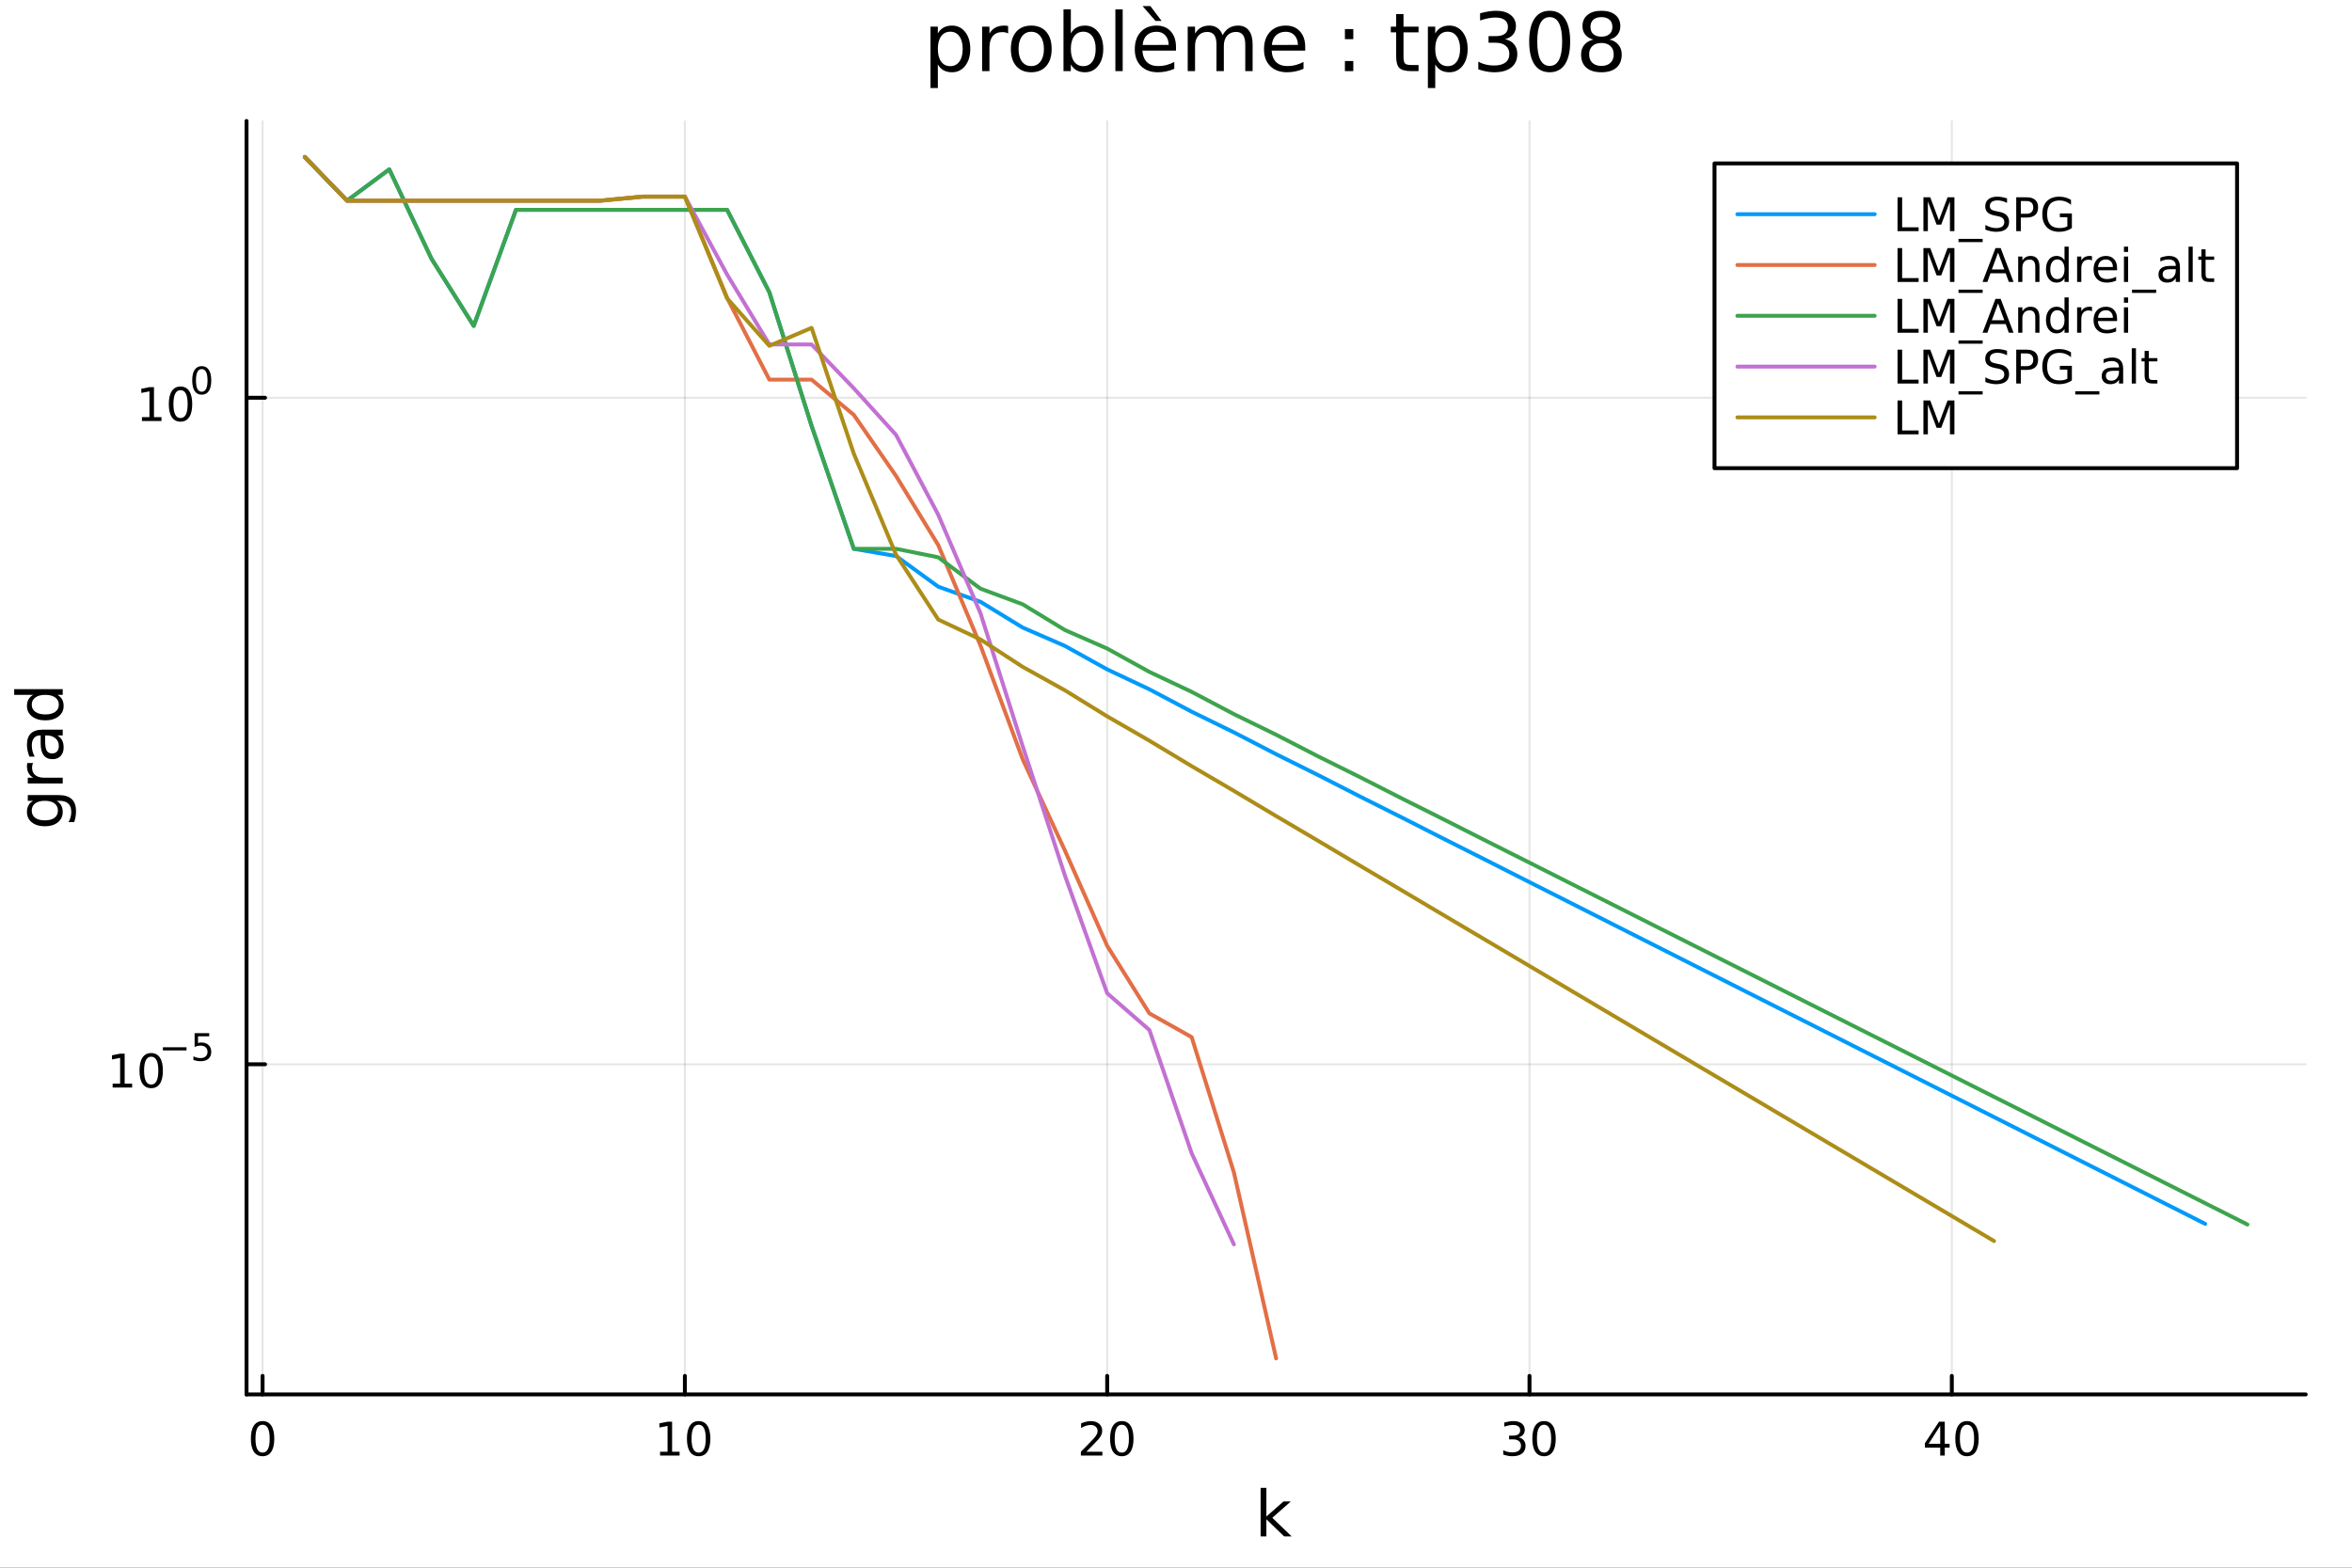 <?xml version="1.0" encoding="utf-8"?>
<svg xmlns="http://www.w3.org/2000/svg" xmlns:xlink="http://www.w3.org/1999/xlink" width="600" height="400" viewBox="0 0 2400 1600">
<rect x="0" y="0" width="2400" height="1600" fill="#333333" stroke="none"/>
<defs>
  <clipPath id="clip010">
    <rect x="0" y="0" width="2400" height="1600"/>
  </clipPath>
</defs>
<path clip-path="url(#clip010)" d="M0 1600 L2400 1600 L2400 0 L0 0  Z" fill="#ffffff" fill-rule="evenodd" fill-opacity="1"/>
<defs>
  <clipPath id="clip011">
    <rect x="480" y="0" width="1681" height="1600"/>
  </clipPath>
</defs>
<path clip-path="url(#clip010)" d="M251.56 1423.18 L2352.76 1423.18 L2352.76 123.472 L251.56 123.472  Z" fill="#ffffff" fill-rule="evenodd" fill-opacity="1"/>
<defs>
  <clipPath id="clip012">
    <rect x="251" y="123" width="2102" height="1301"/>
  </clipPath>
</defs>
<polyline clip-path="url(#clip012)" style="stroke:#000000; stroke-linecap:round; stroke-linejoin:round; stroke-width:2; stroke-opacity:0.1; fill:none" points="267.935,1423.18 267.935,123.472 "/>
<polyline clip-path="url(#clip012)" style="stroke:#000000; stroke-linecap:round; stroke-linejoin:round; stroke-width:2; stroke-opacity:0.1; fill:none" points="698.862,1423.18 698.862,123.472 "/>
<polyline clip-path="url(#clip012)" style="stroke:#000000; stroke-linecap:round; stroke-linejoin:round; stroke-width:2; stroke-opacity:0.1; fill:none" points="1129.79,1423.18 1129.79,123.472 "/>
<polyline clip-path="url(#clip012)" style="stroke:#000000; stroke-linecap:round; stroke-linejoin:round; stroke-width:2; stroke-opacity:0.1; fill:none" points="1560.71,1423.18 1560.71,123.472 "/>
<polyline clip-path="url(#clip012)" style="stroke:#000000; stroke-linecap:round; stroke-linejoin:round; stroke-width:2; stroke-opacity:0.1; fill:none" points="1991.64,1423.18 1991.64,123.472 "/>
<polyline clip-path="url(#clip010)" style="stroke:#000000; stroke-linecap:round; stroke-linejoin:round; stroke-width:4; stroke-opacity:1; fill:none" points="251.56,1423.18 2352.76,1423.18 "/>
<polyline clip-path="url(#clip010)" style="stroke:#000000; stroke-linecap:round; stroke-linejoin:round; stroke-width:4; stroke-opacity:1; fill:none" points="267.935,1423.18 267.935,1404.28 "/>
<polyline clip-path="url(#clip010)" style="stroke:#000000; stroke-linecap:round; stroke-linejoin:round; stroke-width:4; stroke-opacity:1; fill:none" points="698.862,1423.18 698.862,1404.28 "/>
<polyline clip-path="url(#clip010)" style="stroke:#000000; stroke-linecap:round; stroke-linejoin:round; stroke-width:4; stroke-opacity:1; fill:none" points="1129.79,1423.18 1129.79,1404.28 "/>
<polyline clip-path="url(#clip010)" style="stroke:#000000; stroke-linecap:round; stroke-linejoin:round; stroke-width:4; stroke-opacity:1; fill:none" points="1560.71,1423.18 1560.71,1404.28 "/>
<polyline clip-path="url(#clip010)" style="stroke:#000000; stroke-linecap:round; stroke-linejoin:round; stroke-width:4; stroke-opacity:1; fill:none" points="1991.64,1423.18 1991.64,1404.28 "/>
<path clip-path="url(#clip010)" d="M267.935 1454.1 Q264.324 1454.1 262.496 1457.66 Q260.69 1461.2 260.69 1468.33 Q260.69 1475.44 262.496 1479.01 Q264.324 1482.55 267.935 1482.55 Q271.57 1482.55 273.375 1479.01 Q275.204 1475.44 275.204 1468.33 Q275.204 1461.2 273.375 1457.66 Q271.57 1454.1 267.935 1454.1 M267.935 1450.39 Q273.746 1450.39 276.801 1455 Q279.88 1459.58 279.88 1468.33 Q279.88 1477.06 276.801 1481.67 Q273.746 1486.25 267.935 1486.25 Q262.125 1486.25 259.047 1481.67 Q255.991 1477.06 255.991 1468.33 Q255.991 1459.58 259.047 1455 Q262.125 1450.39 267.935 1450.39 Z" fill="#000000" fill-rule="nonzero" fill-opacity="1" /><path clip-path="url(#clip010)" d="M673.549 1481.64 L681.188 1481.64 L681.188 1455.28 L672.878 1456.95 L672.878 1452.69 L681.142 1451.02 L685.818 1451.02 L685.818 1481.64 L693.456 1481.64 L693.456 1485.58 L673.549 1485.58 L673.549 1481.64 Z" fill="#000000" fill-rule="nonzero" fill-opacity="1" /><path clip-path="url(#clip010)" d="M712.901 1454.1 Q709.29 1454.1 707.461 1457.66 Q705.655 1461.2 705.655 1468.33 Q705.655 1475.44 707.461 1479.01 Q709.29 1482.55 712.901 1482.55 Q716.535 1482.55 718.341 1479.01 Q720.169 1475.44 720.169 1468.33 Q720.169 1461.2 718.341 1457.66 Q716.535 1454.1 712.901 1454.1 M712.901 1450.39 Q718.711 1450.39 721.767 1455 Q724.845 1459.58 724.845 1468.33 Q724.845 1477.06 721.767 1481.67 Q718.711 1486.25 712.901 1486.25 Q707.091 1486.25 704.012 1481.67 Q700.956 1477.06 700.956 1468.33 Q700.956 1459.58 704.012 1455 Q707.091 1450.39 712.901 1450.39 Z" fill="#000000" fill-rule="nonzero" fill-opacity="1" /><path clip-path="url(#clip010)" d="M1108.56 1481.64 L1124.88 1481.64 L1124.88 1485.58 L1102.94 1485.58 L1102.94 1481.64 Q1105.6 1478.89 1110.18 1474.26 Q1114.79 1469.61 1115.97 1468.27 Q1118.21 1465.74 1119.09 1464.01 Q1120 1462.25 1120 1460.56 Q1120 1457.8 1118.05 1456.07 Q1116.13 1454.33 1113.03 1454.33 Q1110.83 1454.33 1108.38 1455.09 Q1105.95 1455.86 1103.17 1457.41 L1103.17 1452.69 Q1105.99 1451.55 1108.45 1450.97 Q1110.9 1450.39 1112.94 1450.39 Q1118.31 1450.39 1121.5 1453.08 Q1124.7 1455.77 1124.7 1460.26 Q1124.7 1462.39 1123.88 1464.31 Q1123.1 1466.2 1120.99 1468.8 Q1120.41 1469.47 1117.31 1472.69 Q1114.21 1475.88 1108.56 1481.64 Z" fill="#000000" fill-rule="nonzero" fill-opacity="1" /><path clip-path="url(#clip010)" d="M1144.69 1454.1 Q1141.08 1454.1 1139.26 1457.66 Q1137.45 1461.2 1137.45 1468.33 Q1137.45 1475.44 1139.26 1479.01 Q1141.08 1482.55 1144.69 1482.55 Q1148.33 1482.55 1150.13 1479.01 Q1151.96 1475.44 1151.96 1468.33 Q1151.96 1461.2 1150.13 1457.66 Q1148.33 1454.1 1144.69 1454.1 M1144.69 1450.39 Q1150.51 1450.39 1153.56 1455 Q1156.64 1459.58 1156.64 1468.33 Q1156.64 1477.06 1153.56 1481.67 Q1150.51 1486.25 1144.69 1486.25 Q1138.88 1486.25 1135.81 1481.67 Q1132.75 1477.06 1132.75 1468.33 Q1132.75 1459.58 1135.81 1455 Q1138.88 1450.39 1144.69 1450.39 Z" fill="#000000" fill-rule="nonzero" fill-opacity="1" /><path clip-path="url(#clip010)" d="M1549.56 1466.95 Q1552.91 1467.66 1554.79 1469.93 Q1556.69 1472.2 1556.69 1475.53 Q1556.69 1480.65 1553.17 1483.45 Q1549.65 1486.25 1543.17 1486.25 Q1540.99 1486.25 1538.68 1485.81 Q1536.39 1485.39 1533.93 1484.54 L1533.93 1480.02 Q1535.88 1481.16 1538.19 1481.74 Q1540.51 1482.32 1543.03 1482.32 Q1547.43 1482.32 1549.72 1480.58 Q1552.03 1478.84 1552.03 1475.53 Q1552.03 1472.48 1549.88 1470.77 Q1547.75 1469.03 1543.93 1469.03 L1539.9 1469.03 L1539.9 1465.19 L1544.12 1465.19 Q1547.57 1465.19 1549.39 1463.82 Q1551.22 1462.43 1551.22 1459.84 Q1551.22 1457.18 1549.32 1455.77 Q1547.45 1454.33 1543.93 1454.33 Q1542.01 1454.33 1539.81 1454.75 Q1537.61 1455.16 1534.97 1456.04 L1534.97 1451.88 Q1537.64 1451.14 1539.95 1450.77 Q1542.29 1450.39 1544.35 1450.39 Q1549.67 1450.39 1552.77 1452.83 Q1555.88 1455.23 1555.88 1459.35 Q1555.88 1462.22 1554.23 1464.21 Q1552.59 1466.18 1549.56 1466.95 Z" fill="#000000" fill-rule="nonzero" fill-opacity="1" /><path clip-path="url(#clip010)" d="M1575.55 1454.1 Q1571.94 1454.1 1570.11 1457.66 Q1568.31 1461.2 1568.31 1468.33 Q1568.31 1475.44 1570.11 1479.01 Q1571.94 1482.55 1575.55 1482.55 Q1579.19 1482.55 1580.99 1479.01 Q1582.82 1475.44 1582.82 1468.33 Q1582.82 1461.2 1580.99 1457.66 Q1579.19 1454.1 1575.55 1454.1 M1575.55 1450.39 Q1581.36 1450.39 1584.42 1455 Q1587.5 1459.58 1587.5 1468.33 Q1587.5 1477.06 1584.42 1481.67 Q1581.36 1486.25 1575.55 1486.25 Q1569.74 1486.25 1566.66 1481.67 Q1563.61 1477.06 1563.61 1468.33 Q1563.61 1459.58 1566.66 1455 Q1569.74 1450.39 1575.55 1450.39 Z" fill="#000000" fill-rule="nonzero" fill-opacity="1" /><path clip-path="url(#clip010)" d="M1979.81 1455.09 L1968.01 1473.54 L1979.81 1473.54 L1979.81 1455.09 M1978.58 1451.02 L1984.46 1451.02 L1984.46 1473.54 L1989.39 1473.54 L1989.39 1477.43 L1984.46 1477.43 L1984.46 1485.58 L1979.81 1485.58 L1979.81 1477.43 L1964.21 1477.43 L1964.21 1472.92 L1978.58 1451.02 Z" fill="#000000" fill-rule="nonzero" fill-opacity="1" /><path clip-path="url(#clip010)" d="M2007.13 1454.1 Q2003.51 1454.1 2001.69 1457.66 Q1999.88 1461.2 1999.88 1468.33 Q1999.88 1475.44 2001.69 1479.01 Q2003.51 1482.55 2007.13 1482.55 Q2010.76 1482.55 2012.57 1479.01 Q2014.39 1475.44 2014.39 1468.33 Q2014.39 1461.2 2012.57 1457.66 Q2010.76 1454.1 2007.13 1454.1 M2007.13 1450.39 Q2012.94 1450.39 2015.99 1455 Q2019.07 1459.58 2019.07 1468.33 Q2019.07 1477.06 2015.99 1481.67 Q2012.94 1486.25 2007.13 1486.25 Q2001.32 1486.25 1998.24 1481.67 Q1995.18 1477.06 1995.18 1468.33 Q1995.18 1459.58 1998.24 1455 Q2001.32 1450.39 2007.13 1450.39 Z" fill="#000000" fill-rule="nonzero" fill-opacity="1" /><path clip-path="url(#clip010)" d="M1286.34 1518.52 L1292.23 1518.52 L1292.23 1547.77 L1309.7 1532.4 L1317.18 1532.4 L1298.27 1549.07 L1317.98 1568.04 L1310.34 1568.04 L1292.23 1550.63 L1292.23 1568.04 L1286.34 1568.04 L1286.34 1518.52 Z" fill="#000000" fill-rule="nonzero" fill-opacity="1" /><polyline clip-path="url(#clip012)" style="stroke:#000000; stroke-linecap:round; stroke-linejoin:round; stroke-width:2; stroke-opacity:0.1; fill:none" points="251.56,1086.22 2352.76,1086.22 "/>
<polyline clip-path="url(#clip012)" style="stroke:#000000; stroke-linecap:round; stroke-linejoin:round; stroke-width:2; stroke-opacity:0.1; fill:none" points="251.56,405.955 2352.76,405.955 "/>
<polyline clip-path="url(#clip010)" style="stroke:#000000; stroke-linecap:round; stroke-linejoin:round; stroke-width:4; stroke-opacity:1; fill:none" points="251.56,1423.18 251.56,123.472 "/>
<polyline clip-path="url(#clip010)" style="stroke:#000000; stroke-linecap:round; stroke-linejoin:round; stroke-width:4; stroke-opacity:1; fill:none" points="251.56,1086.22 270.458,1086.22 "/>
<polyline clip-path="url(#clip010)" style="stroke:#000000; stroke-linecap:round; stroke-linejoin:round; stroke-width:4; stroke-opacity:1; fill:none" points="251.56,405.955 270.458,405.955 "/>
<path clip-path="url(#clip010)" d="M114.931 1106.01 L122.57 1106.01 L122.57 1079.64 L114.26 1081.31 L114.26 1077.05 L122.524 1075.38 L127.2 1075.38 L127.2 1106.01 L134.839 1106.01 L134.839 1109.94 L114.931 1109.94 L114.931 1106.01 Z" fill="#000000" fill-rule="nonzero" fill-opacity="1" /><path clip-path="url(#clip010)" d="M154.283 1078.46 Q150.672 1078.46 148.843 1082.03 Q147.038 1085.57 147.038 1092.7 Q147.038 1099.8 148.843 1103.37 Q150.672 1106.91 154.283 1106.91 Q157.917 1106.91 159.723 1103.37 Q161.552 1099.8 161.552 1092.7 Q161.552 1085.57 159.723 1082.03 Q157.917 1078.46 154.283 1078.46 M154.283 1074.76 Q160.093 1074.76 163.149 1079.36 Q166.227 1083.95 166.227 1092.7 Q166.227 1101.42 163.149 1106.03 Q160.093 1110.61 154.283 1110.61 Q148.473 1110.61 145.394 1106.03 Q142.339 1101.42 142.339 1092.7 Q142.339 1083.95 145.394 1079.36 Q148.473 1074.76 154.283 1074.76 Z" fill="#000000" fill-rule="nonzero" fill-opacity="1" /><path clip-path="url(#clip010)" d="M166.227 1068.86 L190.339 1068.86 L190.339 1072.06 L166.227 1072.06 L166.227 1068.86 Z" fill="#000000" fill-rule="nonzero" fill-opacity="1" /><path clip-path="url(#clip010)" d="M198.577 1054.45 L213.491 1054.45 L213.491 1057.65 L202.056 1057.65 L202.056 1064.53 Q202.884 1064.25 203.711 1064.12 Q204.539 1063.97 205.366 1063.97 Q210.068 1063.97 212.814 1066.55 Q215.56 1069.12 215.56 1073.52 Q215.56 1078.06 212.739 1080.58 Q209.918 1083.08 204.783 1083.08 Q203.015 1083.08 201.172 1082.78 Q199.348 1082.48 197.392 1081.87 L197.392 1078.06 Q199.085 1078.98 200.89 1079.43 Q202.696 1079.88 204.708 1079.88 Q207.962 1079.88 209.861 1078.17 Q211.761 1076.46 211.761 1073.52 Q211.761 1070.59 209.861 1068.88 Q207.962 1067.17 204.708 1067.17 Q203.185 1067.17 201.661 1067.51 Q200.157 1067.84 198.577 1068.56 L198.577 1054.45 Z" fill="#000000" fill-rule="nonzero" fill-opacity="1" /><path clip-path="url(#clip010)" d="M144.855 425.747 L152.493 425.747 L152.493 399.382 L144.183 401.049 L144.183 396.789 L152.447 395.123 L157.123 395.123 L157.123 425.747 L164.762 425.747 L164.762 429.683 L144.855 429.683 L144.855 425.747 Z" fill="#000000" fill-rule="nonzero" fill-opacity="1" /><path clip-path="url(#clip010)" d="M184.206 398.201 Q180.595 398.201 178.766 401.766 Q176.961 405.308 176.961 412.437 Q176.961 419.544 178.766 423.109 Q180.595 426.65 184.206 426.65 Q187.84 426.65 189.646 423.109 Q191.475 419.544 191.475 412.437 Q191.475 405.308 189.646 401.766 Q187.84 398.201 184.206 398.201 M184.206 394.498 Q190.016 394.498 193.072 399.104 Q196.151 403.687 196.151 412.437 Q196.151 421.164 193.072 425.771 Q190.016 430.354 184.206 430.354 Q178.396 430.354 175.317 425.771 Q172.262 421.164 172.262 412.437 Q172.262 403.687 175.317 399.104 Q178.396 394.498 184.206 394.498 Z" fill="#000000" fill-rule="nonzero" fill-opacity="1" /><path clip-path="url(#clip010)" d="M205.855 376.694 Q202.921 376.694 201.436 379.59 Q199.969 382.468 199.969 388.26 Q199.969 394.034 201.436 396.931 Q202.921 399.808 205.855 399.808 Q208.808 399.808 210.275 396.931 Q211.761 394.034 211.761 388.26 Q211.761 382.468 210.275 379.59 Q208.808 376.694 205.855 376.694 M205.855 373.684 Q210.576 373.684 213.059 377.427 Q215.56 381.151 215.56 388.26 Q215.56 395.351 213.059 399.094 Q210.576 402.818 205.855 402.818 Q201.135 402.818 198.633 399.094 Q196.151 395.351 196.151 388.26 Q196.151 381.151 198.633 377.427 Q201.135 373.684 205.855 373.684 Z" fill="#000000" fill-rule="nonzero" fill-opacity="1" /><path clip-path="url(#clip010)" d="M45.766 817.313 Q39.401 817.313 35.9 819.955 Q32.398 822.565 32.398 827.307 Q32.398 832.018 35.9 834.66 Q39.401 837.27 45.766 837.27 Q52.1 837.27 55.601 834.66 Q59.103 832.018 59.103 827.307 Q59.103 822.565 55.601 819.955 Q52.1 817.313 45.766 817.313 M59.58 811.457 Q68.683 811.457 73.107 815.499 Q77.563 819.541 77.563 827.88 Q77.563 830.967 77.086 833.705 Q76.64 836.442 75.685 839.02 L69.988 839.02 Q71.388 836.442 72.057 833.928 Q72.725 831.413 72.725 828.803 Q72.725 823.042 69.701 820.178 Q66.71 817.313 60.63 817.313 L57.734 817.313 Q60.885 819.127 62.445 821.96 Q64.004 824.793 64.004 828.739 Q64.004 835.296 59.007 839.307 Q54.01 843.317 45.766 843.317 Q37.491 843.317 32.494 839.307 Q27.497 835.296 27.497 828.739 Q27.497 824.793 29.056 821.96 Q30.616 819.127 33.767 817.313 L28.356 817.313 L28.356 811.457 L59.58 811.457 Z" fill="#000000" fill-rule="nonzero" fill-opacity="1" /><path clip-path="url(#clip010)" d="M33.831 778.737 Q33.258 779.724 33.003 780.901 Q32.717 782.047 32.717 783.447 Q32.717 788.413 35.963 791.086 Q39.178 793.728 45.225 793.728 L64.004 793.728 L64.004 799.616 L28.356 799.616 L28.356 793.728 L33.894 793.728 Q30.648 791.882 29.088 788.922 Q27.497 785.962 27.497 781.729 Q27.497 781.124 27.592 780.392 Q27.656 779.66 27.815 778.769 L33.831 778.737 Z" fill="#000000" fill-rule="nonzero" fill-opacity="1" /><path clip-path="url(#clip010)" d="M46.085 756.393 Q46.085 763.491 47.708 766.228 Q49.331 768.965 53.246 768.965 Q56.365 768.965 58.211 766.928 Q60.026 764.86 60.026 761.327 Q60.026 756.457 56.588 753.529 Q53.119 750.569 47.39 750.569 L46.085 750.569 L46.085 756.393 M43.666 744.712 L64.004 744.712 L64.004 750.569 L58.593 750.569 Q61.84 752.574 63.399 755.566 Q64.927 758.558 64.927 762.886 Q64.927 768.361 61.872 771.607 Q58.784 774.822 53.628 774.822 Q47.612 774.822 44.557 770.812 Q41.501 766.769 41.501 758.78 L41.501 750.569 L40.928 750.569 Q36.886 750.569 34.69 753.242 Q32.462 755.884 32.462 760.69 Q32.462 763.746 33.194 766.642 Q33.926 769.538 35.39 772.212 L29.98 772.212 Q28.738 768.997 28.133 765.974 Q27.497 762.95 27.497 760.085 Q27.497 752.351 31.507 748.532 Q35.518 744.712 43.666 744.712 Z" fill="#000000" fill-rule="nonzero" fill-opacity="1" /><path clip-path="url(#clip010)" d="M33.767 709.191 L14.479 709.191 L14.479 703.335 L64.004 703.335 L64.004 709.191 L58.657 709.191 Q61.84 711.038 63.399 713.87 Q64.927 716.671 64.927 720.618 Q64.927 727.079 59.771 731.153 Q54.615 735.195 46.212 735.195 Q37.809 735.195 32.653 731.153 Q27.497 727.079 27.497 720.618 Q27.497 716.671 29.056 713.87 Q30.584 711.038 33.767 709.191 M46.212 729.148 Q52.673 729.148 56.365 726.506 Q60.026 723.833 60.026 719.186 Q60.026 714.539 56.365 711.865 Q52.673 709.191 46.212 709.191 Q39.751 709.191 36.09 711.865 Q32.398 714.539 32.398 719.186 Q32.398 723.833 36.09 726.506 Q39.751 729.148 46.212 729.148 Z" fill="#000000" fill-rule="nonzero" fill-opacity="1" /><path clip-path="url(#clip010)" d="M956.981 65.77 L956.981 89.833 L949.486 89.833 L949.486 27.206 L956.981 27.206 L956.981 34.092 Q959.33 30.041 962.895 28.097 Q966.5 26.112 971.483 26.112 Q979.747 26.112 984.891 32.675 Q990.076 39.237 990.076 49.931 Q990.076 60.626 984.891 67.188 Q979.747 73.751 971.483 73.751 Q966.5 73.751 962.895 71.806 Q959.33 69.821 956.981 65.77 M982.339 49.931 Q982.339 41.708 978.936 37.05 Q975.574 32.35 969.66 32.35 Q963.746 32.35 960.343 37.05 Q956.981 41.708 956.981 49.931 Q956.981 58.155 960.343 62.854 Q963.746 67.512 969.66 67.512 Q975.574 67.512 978.936 62.854 Q982.339 58.155 982.339 49.931 Z" fill="#000000" fill-rule="nonzero" fill-opacity="1" /><path clip-path="url(#clip010)" d="M1028.72 34.173 Q1027.47 33.444 1025.97 33.12 Q1024.51 32.756 1022.73 32.756 Q1016.41 32.756 1013 36.888 Q1009.64 40.979 1009.64 48.676 L1009.64 72.576 L1002.15 72.576 L1002.15 27.206 L1009.64 27.206 L1009.64 34.254 Q1011.99 30.122 1015.76 28.138 Q1019.53 26.112 1024.91 26.112 Q1025.68 26.112 1026.62 26.234 Q1027.55 26.315 1028.68 26.517 L1028.72 34.173 Z" fill="#000000" fill-rule="nonzero" fill-opacity="1" /><path clip-path="url(#clip010)" d="M1052.3 32.431 Q1046.3 32.431 1042.82 37.131 Q1039.34 41.789 1039.34 49.931 Q1039.34 58.074 1042.78 62.773 Q1046.26 67.431 1052.3 67.431 Q1058.25 67.431 1061.74 62.732 Q1065.22 58.033 1065.22 49.931 Q1065.22 41.87 1061.74 37.171 Q1058.25 32.431 1052.3 32.431 M1052.3 26.112 Q1062.02 26.112 1067.57 32.431 Q1073.12 38.751 1073.12 49.931 Q1073.12 61.071 1067.57 67.431 Q1062.02 73.751 1052.3 73.751 Q1042.54 73.751 1036.99 67.431 Q1031.48 61.071 1031.48 49.931 Q1031.48 38.751 1036.99 32.431 Q1042.54 26.112 1052.3 26.112 Z" fill="#000000" fill-rule="nonzero" fill-opacity="1" /><path clip-path="url(#clip010)" d="M1118.04 49.931 Q1118.04 41.708 1114.64 37.05 Q1111.28 32.35 1105.37 32.35 Q1099.45 32.35 1096.05 37.05 Q1092.69 41.708 1092.69 49.931 Q1092.69 58.155 1096.05 62.854 Q1099.45 67.512 1105.37 67.512 Q1111.28 67.512 1114.64 62.854 Q1118.04 58.155 1118.04 49.931 M1092.69 34.092 Q1095.04 30.041 1098.6 28.097 Q1102.21 26.112 1107.19 26.112 Q1115.45 26.112 1120.6 32.675 Q1125.78 39.237 1125.78 49.931 Q1125.78 60.626 1120.6 67.188 Q1115.45 73.751 1107.19 73.751 Q1102.21 73.751 1098.6 71.806 Q1095.04 69.821 1092.69 65.77 L1092.69 72.576 L1085.19 72.576 L1085.19 9.544 L1092.69 9.544 L1092.69 34.092 Z" fill="#000000" fill-rule="nonzero" fill-opacity="1" /><path clip-path="url(#clip010)" d="M1138.14 9.544 L1145.59 9.544 L1145.59 72.576 L1138.14 72.576 L1138.14 9.544 Z" fill="#000000" fill-rule="nonzero" fill-opacity="1" /><path clip-path="url(#clip010)" d="M1199.99 48.028 L1199.99 51.673 L1165.72 51.673 Q1166.21 59.37 1170.34 63.421 Q1174.51 67.431 1181.93 67.431 Q1186.22 67.431 1190.23 66.378 Q1194.28 65.325 1198.25 63.218 L1198.25 70.267 Q1194.24 71.968 1190.03 72.86 Q1185.82 73.751 1181.48 73.751 Q1170.63 73.751 1164.27 67.431 Q1157.95 61.112 1157.95 50.337 Q1157.95 39.197 1163.94 32.675 Q1169.98 26.112 1180.19 26.112 Q1189.34 26.112 1194.65 32.026 Q1199.99 37.9 1199.99 48.028 M1192.54 45.84 Q1192.46 39.723 1189.1 36.077 Q1185.78 32.431 1180.27 32.431 Q1174.03 32.431 1170.26 35.956 Q1166.53 39.48 1165.97 45.88 L1192.54 45.84 M1173.87 6.222 L1185.29 21.373 L1179.09 21.373 L1165.89 6.222 L1173.87 6.222 Z" fill="#000000" fill-rule="nonzero" fill-opacity="1" /><path clip-path="url(#clip010)" d="M1247.55 35.915 Q1250.35 30.892 1254.24 28.502 Q1258.12 26.112 1263.39 26.112 Q1270.48 26.112 1274.33 31.095 Q1278.18 36.037 1278.18 45.192 L1278.18 72.576 L1270.68 72.576 L1270.68 45.435 Q1270.68 38.913 1268.37 35.753 Q1266.06 32.594 1261.32 32.594 Q1255.53 32.594 1252.17 36.442 Q1248.81 40.29 1248.81 46.934 L1248.81 72.576 L1241.31 72.576 L1241.31 45.435 Q1241.31 38.873 1239 35.753 Q1236.7 32.594 1231.87 32.594 Q1226.16 32.594 1222.8 36.482 Q1219.44 40.331 1219.44 46.934 L1219.44 72.576 L1211.94 72.576 L1211.94 27.206 L1219.44 27.206 L1219.44 34.254 Q1221.99 30.082 1225.56 28.097 Q1229.12 26.112 1234.02 26.112 Q1238.96 26.112 1242.41 28.624 Q1245.89 31.135 1247.55 35.915 Z" fill="#000000" fill-rule="nonzero" fill-opacity="1" /><path clip-path="url(#clip010)" d="M1331.85 48.028 L1331.85 51.673 L1297.58 51.673 Q1298.07 59.37 1302.2 63.421 Q1306.37 67.431 1313.78 67.431 Q1318.08 67.431 1322.09 66.378 Q1326.14 65.325 1330.11 63.218 L1330.11 70.267 Q1326.1 71.968 1321.89 72.86 Q1317.67 73.751 1313.34 73.751 Q1302.48 73.751 1296.12 67.431 Q1289.8 61.112 1289.8 50.337 Q1289.8 39.197 1295.8 32.675 Q1301.83 26.112 1312.04 26.112 Q1321.2 26.112 1326.5 32.026 Q1331.85 37.9 1331.85 48.028 M1324.4 45.84 Q1324.32 39.723 1320.95 36.077 Q1317.63 32.431 1312.12 32.431 Q1305.88 32.431 1302.12 35.956 Q1298.39 39.48 1297.82 45.88 L1324.4 45.84 Z" fill="#000000" fill-rule="nonzero" fill-opacity="1" /><path clip-path="url(#clip010)" d="M1372.36 62.287 L1380.91 62.287 L1380.91 72.576 L1372.36 72.576 L1372.36 62.287 M1372.36 29.677 L1380.91 29.677 L1380.91 39.966 L1372.36 39.966 L1372.36 29.677 Z" fill="#000000" fill-rule="nonzero" fill-opacity="1" /><path clip-path="url(#clip010)" d="M1432.15 14.324 L1432.15 27.206 L1447.5 27.206 L1447.5 32.999 L1432.15 32.999 L1432.15 57.628 Q1432.15 63.178 1433.65 64.758 Q1435.19 66.338 1439.85 66.338 L1447.5 66.338 L1447.5 72.576 L1439.85 72.576 Q1431.22 72.576 1427.94 69.376 Q1424.66 66.135 1424.66 57.628 L1424.66 32.999 L1419.19 32.999 L1419.19 27.206 L1424.66 27.206 L1424.66 14.324 L1432.15 14.324 Z" fill="#000000" fill-rule="nonzero" fill-opacity="1" /><path clip-path="url(#clip010)" d="M1464.52 65.77 L1464.52 89.833 L1457.02 89.833 L1457.02 27.206 L1464.52 27.206 L1464.52 34.092 Q1466.87 30.041 1470.43 28.097 Q1474.04 26.112 1479.02 26.112 Q1487.28 26.112 1492.43 32.675 Q1497.61 39.237 1497.61 49.931 Q1497.61 60.626 1492.43 67.188 Q1487.28 73.751 1479.02 73.751 Q1474.04 73.751 1470.43 71.806 Q1466.87 69.821 1464.52 65.77 M1489.88 49.931 Q1489.88 41.708 1486.47 37.05 Q1483.11 32.35 1477.2 32.35 Q1471.28 32.35 1467.88 37.05 Q1464.52 41.708 1464.52 49.931 Q1464.52 58.155 1467.88 62.854 Q1471.28 67.512 1477.2 67.512 Q1483.11 67.512 1486.47 62.854 Q1489.88 58.155 1489.88 49.931 Z" fill="#000000" fill-rule="nonzero" fill-opacity="1" /><path clip-path="url(#clip010)" d="M1535.81 39.966 Q1541.69 41.222 1544.97 45.192 Q1548.29 49.162 1548.29 54.995 Q1548.29 63.948 1542.13 68.849 Q1535.98 73.751 1524.63 73.751 Q1520.83 73.751 1516.77 72.981 Q1512.76 72.252 1508.47 70.753 L1508.47 62.854 Q1511.87 64.839 1515.92 65.852 Q1519.98 66.864 1524.39 66.864 Q1532.09 66.864 1536.1 63.826 Q1540.15 60.788 1540.15 54.995 Q1540.15 49.648 1536.38 46.65 Q1532.65 43.612 1525.97 43.612 L1518.92 43.612 L1518.92 36.888 L1526.29 36.888 Q1532.33 36.888 1535.53 34.498 Q1538.73 32.067 1538.73 27.53 Q1538.73 22.871 1535.41 20.4 Q1532.13 17.889 1525.97 17.889 Q1522.61 17.889 1518.76 18.618 Q1514.91 19.347 1510.29 20.887 L1510.29 13.595 Q1514.95 12.299 1519 11.65 Q1523.09 11.002 1526.7 11.002 Q1536.02 11.002 1541.44 15.256 Q1546.87 19.469 1546.87 26.679 Q1546.87 31.702 1544 35.186 Q1541.12 38.629 1535.81 39.966 Z" fill="#000000" fill-rule="nonzero" fill-opacity="1" /><path clip-path="url(#clip010)" d="M1581.31 17.484 Q1574.99 17.484 1571.79 23.722 Q1568.63 29.92 1568.63 42.397 Q1568.63 54.833 1571.79 61.071 Q1574.99 67.269 1581.31 67.269 Q1587.67 67.269 1590.83 61.071 Q1594.03 54.833 1594.03 42.397 Q1594.03 29.92 1590.83 23.722 Q1587.67 17.484 1581.31 17.484 M1581.31 11.002 Q1591.47 11.002 1596.82 19.064 Q1602.21 27.084 1602.21 42.397 Q1602.21 57.669 1596.82 65.73 Q1591.47 73.751 1581.31 73.751 Q1571.14 73.751 1565.75 65.73 Q1560.4 57.669 1560.4 42.397 Q1560.4 27.084 1565.75 19.064 Q1571.14 11.002 1581.31 11.002 Z" fill="#000000" fill-rule="nonzero" fill-opacity="1" /><path clip-path="url(#clip010)" d="M1634.09 43.855 Q1628.26 43.855 1624.89 46.974 Q1621.57 50.093 1621.57 55.562 Q1621.57 61.031 1624.89 64.15 Q1628.26 67.269 1634.09 67.269 Q1639.92 67.269 1643.28 64.15 Q1646.65 60.99 1646.65 55.562 Q1646.65 50.093 1643.28 46.974 Q1639.96 43.855 1634.09 43.855 M1625.91 40.371 Q1620.64 39.075 1617.68 35.47 Q1614.77 31.864 1614.77 26.679 Q1614.77 19.428 1619.91 15.215 Q1625.1 11.002 1634.09 11.002 Q1643.12 11.002 1648.27 15.215 Q1653.41 19.428 1653.41 26.679 Q1653.41 31.864 1650.45 35.47 Q1647.54 39.075 1642.31 40.371 Q1648.23 41.749 1651.51 45.759 Q1654.83 49.769 1654.83 55.562 Q1654.83 64.353 1649.44 69.052 Q1644.09 73.751 1634.09 73.751 Q1624.08 73.751 1618.7 69.052 Q1613.35 64.353 1613.35 55.562 Q1613.35 49.769 1616.67 45.759 Q1619.99 41.749 1625.91 40.371 M1622.91 27.449 Q1622.91 32.148 1625.83 34.781 Q1628.78 37.414 1634.09 37.414 Q1639.36 37.414 1642.31 34.781 Q1645.31 32.148 1645.31 27.449 Q1645.31 22.75 1642.31 20.117 Q1639.36 17.484 1634.09 17.484 Q1628.78 17.484 1625.83 20.117 Q1622.91 22.75 1622.91 27.449 Z" fill="#000000" fill-rule="nonzero" fill-opacity="1" /><polyline clip-path="url(#clip012)" style="stroke:#009af9; stroke-linecap:round; stroke-linejoin:round; stroke-width:4; stroke-opacity:1; fill:none" points="311.028,160.256 354.121,204.819 397.213,172.854 440.306,264.085 483.398,332.59 526.491,214.159 569.584,214.159 612.676,214.159 655.769,214.159 698.862,214.159 741.954,214.159 785.047,298.258 828.139,434.609 871.232,560.125 914.325,567.482 957.417,598.779 1000.51,614.218 1043.6,640.53 1086.7,659.263 1129.79,683.206 1172.88,703.533 1215.97,726.354 1259.07,747.448 1302.16,769.734 1345.25,791.195 1388.34,813.226 1431.44,834.862 1474.53,856.772 1517.62,878.492 1560.71,900.344 1603.81,922.104 1646.9,943.928 1689.99,965.708 1733.08,987.518 1776.18,1009.31 1819.27,1031.11 1862.36,1052.9 1905.45,1074.71 1948.55,1096.5 1991.64,1118.3 2034.73,1140.1 2077.83,1161.9 2120.92,1183.69 2164.01,1205.49 2207.1,1227.29 2250.2,1249.09 "/>
<polyline clip-path="url(#clip012)" style="stroke:#e26f46; stroke-linecap:round; stroke-linejoin:round; stroke-width:4; stroke-opacity:1; fill:none" points="311.028,160.256 354.121,204.819 397.213,204.819 440.306,204.819 483.398,204.819 526.491,204.819 569.584,204.819 612.676,204.819 655.769,200.686 698.862,200.686 741.954,304.005 785.047,387.445 828.139,387.445 871.232,423.433 914.325,485.766 957.417,556.354 1000.51,658.879 1043.6,775.026 1086.7,868.179 1129.79,965.35 1172.88,1034.29 1215.97,1058.5 1259.07,1196.55 1302.16,1386.4 "/>
<polyline clip-path="url(#clip012)" style="stroke:#3da44d; stroke-linecap:round; stroke-linejoin:round; stroke-width:4; stroke-opacity:1; fill:none" points="311.028,160.256 354.121,204.819 397.213,172.854 440.306,264.085 483.398,332.59 526.491,214.159 569.584,214.159 612.676,214.159 655.769,214.159 698.862,214.159 741.954,214.159 785.047,298.258 828.139,434.609 871.232,560.125 914.325,560.125 957.417,568.801 1000.51,600.807 1043.6,616.782 1086.7,643.047 1129.79,661.937 1172.88,685.764 1215.97,706.104 1259.07,728.818 1302.16,749.871 1345.25,772.065 1388.34,793.464 1431.44,815.411 1474.53,836.978 1517.62,858.807 1560.71,880.454 1603.81,902.228 1646.9,923.914 1689.99,945.66 1733.08,967.364 1776.18,989.098 1819.27,1010.81 1862.36,1032.54 1905.45,1054.26 1948.55,1075.98 1991.64,1097.7 2034.73,1119.42 2077.83,1141.14 2120.92,1162.87 2164.01,1184.59 2207.1,1206.31 2250.2,1228.03 2293.29,1249.75 "/>
<polyline clip-path="url(#clip012)" style="stroke:#c271d2; stroke-linecap:round; stroke-linejoin:round; stroke-width:4; stroke-opacity:1; fill:none" points="311.028,160.256 354.121,204.819 397.213,204.819 440.306,204.819 483.398,204.819 526.491,204.819 569.584,204.819 612.676,204.819 655.769,200.686 698.862,200.686 741.954,280.233 785.047,351.557 828.139,351.557 871.232,396.296 914.325,443.868 957.417,525.4 1000.51,625.939 1043.6,761.737 1086.7,893.676 1129.79,1013.75 1172.88,1051.29 1215.97,1177.01 1259.07,1270.02 "/>
<polyline clip-path="url(#clip012)" style="stroke:#ac8d18; stroke-linecap:round; stroke-linejoin:round; stroke-width:4; stroke-opacity:1; fill:none" points="311.028,160.256 354.121,204.819 397.213,204.819 440.306,204.819 483.398,204.819 526.491,204.819 569.584,204.819 612.676,204.819 655.769,200.686 698.862,200.686 741.954,304.504 785.047,352.936 828.139,334.658 871.232,463.033 914.325,566.11 957.417,632.343 1000.51,652.625 1043.6,680.638 1086.7,704.585 1129.79,731.129 1172.88,755.985 1215.97,781.935 1259.07,807.173 1302.16,832.874 1345.25,858.274 1388.34,883.869 1431.44,909.338 1474.53,934.888 1517.62,960.386 1560.71,985.918 1603.81,1011.43 1646.9,1036.95 1689.99,1062.47 1733.08,1087.99 1776.18,1113.5 1819.27,1139.02 1862.36,1164.54 1905.45,1190.06 1948.55,1215.58 1991.64,1241.1 2034.73,1266.61 "/>
<path clip-path="url(#clip010)" d="M1749.5 477.836 L2282.72 477.836 L2282.72 166.796 L1749.5 166.796  Z" fill="#ffffff" fill-rule="evenodd" fill-opacity="1"/>
<polyline clip-path="url(#clip010)" style="stroke:#000000; stroke-linecap:round; stroke-linejoin:round; stroke-width:4; stroke-opacity:1; fill:none" points="1749.5,477.836 2282.72,477.836 2282.72,166.796 1749.5,166.796 1749.5,477.836 "/>
<polyline clip-path="url(#clip010)" style="stroke:#009af9; stroke-linecap:round; stroke-linejoin:round; stroke-width:4; stroke-opacity:1; fill:none" points="1772.84,218.636 1912.92,218.636 "/>
<path clip-path="url(#clip010)" d="M1936.27 201.356 L1940.95 201.356 L1940.95 231.981 L1957.77 231.981 L1957.77 235.916 L1936.27 235.916 L1936.27 201.356 Z" fill="#000000" fill-rule="nonzero" fill-opacity="1" /><path clip-path="url(#clip010)" d="M1962.68 201.356 L1969.65 201.356 L1978.47 224.874 L1987.33 201.356 L1994.3 201.356 L1994.3 235.916 L1989.74 235.916 L1989.74 205.569 L1980.83 229.272 L1976.13 229.272 L1967.22 205.569 L1967.22 235.916 L1962.68 235.916 L1962.68 201.356 Z" fill="#000000" fill-rule="nonzero" fill-opacity="1" /><path clip-path="url(#clip010)" d="M2023.1 243.786 L2023.1 247.096 L1998.47 247.096 L1998.47 243.786 L2023.1 243.786 Z" fill="#000000" fill-rule="nonzero" fill-opacity="1" /><path clip-path="url(#clip010)" d="M2048 202.49 L2048 207.05 Q2045.34 205.777 2042.98 205.152 Q2040.62 204.527 2038.42 204.527 Q2034.6 204.527 2032.52 206.008 Q2030.46 207.49 2030.46 210.221 Q2030.46 212.513 2031.82 213.694 Q2033.21 214.851 2037.06 215.569 L2039.88 216.147 Q2045.11 217.143 2047.59 219.666 Q2050.09 222.166 2050.09 226.379 Q2050.09 231.402 2046.71 233.994 Q2043.35 236.587 2036.85 236.587 Q2034.39 236.587 2031.62 236.031 Q2028.86 235.476 2025.9 234.388 L2025.9 229.573 Q2028.75 231.17 2031.48 231.981 Q2034.21 232.791 2036.85 232.791 Q2040.85 232.791 2043.03 231.217 Q2045.2 229.643 2045.2 226.726 Q2045.2 224.18 2043.63 222.744 Q2042.08 221.309 2038.51 220.592 L2035.67 220.036 Q2030.44 218.995 2028.1 216.772 Q2025.76 214.55 2025.76 210.592 Q2025.76 206.008 2028.98 203.37 Q2032.22 200.731 2037.89 200.731 Q2040.32 200.731 2042.84 201.171 Q2045.37 201.61 2048 202.49 Z" fill="#000000" fill-rule="nonzero" fill-opacity="1" /><path clip-path="url(#clip010)" d="M2062.06 205.198 L2062.06 218.184 L2067.94 218.184 Q2071.2 218.184 2072.98 216.495 Q2074.76 214.805 2074.76 211.68 Q2074.76 208.578 2072.98 206.888 Q2071.2 205.198 2067.94 205.198 L2062.06 205.198 M2057.38 201.356 L2067.94 201.356 Q2073.75 201.356 2076.71 203.995 Q2079.69 206.61 2079.69 211.68 Q2079.69 216.795 2076.71 219.411 Q2073.75 222.027 2067.94 222.027 L2062.06 222.027 L2062.06 235.916 L2057.38 235.916 L2057.38 201.356 Z" fill="#000000" fill-rule="nonzero" fill-opacity="1" /><path clip-path="url(#clip010)" d="M2109.53 230.985 L2109.53 221.703 L2101.89 221.703 L2101.89 217.86 L2114.16 217.86 L2114.16 232.698 Q2111.45 234.619 2108.19 235.615 Q2104.93 236.587 2101.22 236.587 Q2093.12 236.587 2088.54 231.865 Q2083.98 227.119 2083.98 218.67 Q2083.98 210.198 2088.54 205.476 Q2093.12 200.731 2101.22 200.731 Q2104.6 200.731 2107.63 201.564 Q2110.69 202.397 2113.26 204.018 L2113.26 208.995 Q2110.67 206.796 2107.75 205.684 Q2104.83 204.573 2101.62 204.573 Q2095.27 204.573 2092.08 208.115 Q2088.91 211.657 2088.91 218.67 Q2088.91 225.661 2092.08 229.203 Q2095.27 232.744 2101.62 232.744 Q2104.09 232.744 2106.04 232.328 Q2107.98 231.888 2109.53 230.985 Z" fill="#000000" fill-rule="nonzero" fill-opacity="1" /><polyline clip-path="url(#clip010)" style="stroke:#e26f46; stroke-linecap:round; stroke-linejoin:round; stroke-width:4; stroke-opacity:1; fill:none" points="1772.84,270.476 1912.92,270.476 "/>
<path clip-path="url(#clip010)" d="M1936.27 253.196 L1940.95 253.196 L1940.95 283.821 L1957.77 283.821 L1957.77 287.756 L1936.27 287.756 L1936.27 253.196 Z" fill="#000000" fill-rule="nonzero" fill-opacity="1" /><path clip-path="url(#clip010)" d="M1962.68 253.196 L1969.65 253.196 L1978.47 276.714 L1987.33 253.196 L1994.3 253.196 L1994.3 287.756 L1989.74 287.756 L1989.74 257.409 L1980.83 281.112 L1976.13 281.112 L1967.22 257.409 L1967.22 287.756 L1962.68 287.756 L1962.68 253.196 Z" fill="#000000" fill-rule="nonzero" fill-opacity="1" /><path clip-path="url(#clip010)" d="M2023.1 295.626 L2023.1 298.936 L1998.47 298.936 L1998.47 295.626 L2023.1 295.626 Z" fill="#000000" fill-rule="nonzero" fill-opacity="1" /><path clip-path="url(#clip010)" d="M2038.84 257.802 L2032.5 275.001 L2045.2 275.001 L2038.84 257.802 M2036.2 253.196 L2041.5 253.196 L2054.67 287.756 L2049.81 287.756 L2046.66 278.89 L2031.08 278.89 L2027.94 287.756 L2023 287.756 L2036.2 253.196 Z" fill="#000000" fill-rule="nonzero" fill-opacity="1" /><path clip-path="url(#clip010)" d="M2081.08 272.108 L2081.08 287.756 L2076.82 287.756 L2076.82 272.247 Q2076.82 268.566 2075.39 266.737 Q2073.95 264.909 2071.08 264.909 Q2067.63 264.909 2065.64 267.108 Q2063.65 269.307 2063.65 273.103 L2063.65 287.756 L2059.37 287.756 L2059.37 261.83 L2063.65 261.83 L2063.65 265.858 Q2065.18 263.52 2067.24 262.362 Q2069.32 261.205 2072.03 261.205 Q2076.5 261.205 2078.79 263.983 Q2081.08 266.737 2081.08 272.108 Z" fill="#000000" fill-rule="nonzero" fill-opacity="1" /><path clip-path="url(#clip010)" d="M2106.64 265.765 L2106.64 251.737 L2110.9 251.737 L2110.9 287.756 L2106.64 287.756 L2106.64 283.867 Q2105.3 286.182 2103.24 287.316 Q2101.2 288.427 2098.33 288.427 Q2093.63 288.427 2090.67 284.677 Q2087.73 280.927 2087.73 274.816 Q2087.73 268.705 2090.67 264.955 Q2093.63 261.205 2098.33 261.205 Q2101.2 261.205 2103.24 262.339 Q2105.3 263.45 2106.64 265.765 M2092.12 274.816 Q2092.12 279.515 2094.05 282.2 Q2095.99 284.862 2099.37 284.862 Q2102.75 284.862 2104.69 282.2 Q2106.64 279.515 2106.64 274.816 Q2106.64 270.117 2104.69 267.455 Q2102.75 264.77 2099.37 264.77 Q2095.99 264.77 2094.05 267.455 Q2092.12 270.117 2092.12 274.816 Z" fill="#000000" fill-rule="nonzero" fill-opacity="1" /><path clip-path="url(#clip010)" d="M2134.69 265.811 Q2133.98 265.395 2133.12 265.21 Q2132.29 265.001 2131.27 265.001 Q2127.66 265.001 2125.71 267.362 Q2123.79 269.7 2123.79 274.098 L2123.79 287.756 L2119.51 287.756 L2119.51 261.83 L2123.79 261.83 L2123.79 265.858 Q2125.13 263.497 2127.29 262.362 Q2129.44 261.205 2132.52 261.205 Q2132.96 261.205 2133.49 261.274 Q2134.02 261.321 2134.67 261.436 L2134.69 265.811 Z" fill="#000000" fill-rule="nonzero" fill-opacity="1" /><path clip-path="url(#clip010)" d="M2160.3 273.728 L2160.3 275.811 L2140.71 275.811 Q2140.99 280.209 2143.35 282.524 Q2145.74 284.816 2149.97 284.816 Q2152.43 284.816 2154.72 284.214 Q2157.03 283.612 2159.3 282.409 L2159.3 286.436 Q2157.01 287.408 2154.6 287.918 Q2152.19 288.427 2149.72 288.427 Q2143.51 288.427 2139.88 284.816 Q2136.27 281.205 2136.27 275.047 Q2136.27 268.682 2139.69 264.955 Q2143.14 261.205 2148.98 261.205 Q2154.21 261.205 2157.24 264.585 Q2160.3 267.941 2160.3 273.728 M2156.04 272.478 Q2155.99 268.983 2154.07 266.899 Q2152.17 264.816 2149.02 264.816 Q2145.46 264.816 2143.31 266.83 Q2141.18 268.844 2140.85 272.501 L2156.04 272.478 Z" fill="#000000" fill-rule="nonzero" fill-opacity="1" /><path clip-path="url(#clip010)" d="M2167.29 261.83 L2171.55 261.83 L2171.55 287.756 L2167.29 287.756 L2167.29 261.83 M2167.29 251.737 L2171.55 251.737 L2171.55 257.131 L2167.29 257.131 L2167.29 251.737 Z" fill="#000000" fill-rule="nonzero" fill-opacity="1" /><path clip-path="url(#clip010)" d="M2200.16 295.626 L2200.16 298.936 L2175.53 298.936 L2175.53 295.626 L2200.16 295.626 Z" fill="#000000" fill-rule="nonzero" fill-opacity="1" /><path clip-path="url(#clip010)" d="M2215.94 274.723 Q2210.78 274.723 2208.79 275.904 Q2206.8 277.084 2206.8 279.932 Q2206.8 282.2 2208.28 283.543 Q2209.79 284.862 2212.36 284.862 Q2215.9 284.862 2218.03 282.362 Q2220.18 279.839 2220.18 275.672 L2220.18 274.723 L2215.94 274.723 M2224.44 272.964 L2224.44 287.756 L2220.18 287.756 L2220.18 283.821 Q2218.72 286.182 2216.55 287.316 Q2214.37 288.427 2211.22 288.427 Q2207.24 288.427 2204.88 286.205 Q2202.54 283.959 2202.54 280.209 Q2202.54 275.834 2205.46 273.612 Q2208.4 271.39 2214.21 271.39 L2220.18 271.39 L2220.18 270.973 Q2220.18 268.034 2218.24 266.436 Q2216.31 264.816 2212.82 264.816 Q2210.6 264.816 2208.49 265.348 Q2206.38 265.881 2204.44 266.946 L2204.44 263.01 Q2206.78 262.108 2208.98 261.668 Q2211.18 261.205 2213.26 261.205 Q2218.88 261.205 2221.66 264.122 Q2224.44 267.038 2224.44 272.964 Z" fill="#000000" fill-rule="nonzero" fill-opacity="1" /><path clip-path="url(#clip010)" d="M2233.21 251.737 L2237.47 251.737 L2237.47 287.756 L2233.21 287.756 L2233.21 251.737 Z" fill="#000000" fill-rule="nonzero" fill-opacity="1" /><path clip-path="url(#clip010)" d="M2250.6 254.469 L2250.6 261.83 L2259.37 261.83 L2259.37 265.14 L2250.6 265.14 L2250.6 279.214 Q2250.6 282.385 2251.45 283.288 Q2252.33 284.191 2254.99 284.191 L2259.37 284.191 L2259.37 287.756 L2254.99 287.756 Q2250.06 287.756 2248.19 285.927 Q2246.31 284.075 2246.31 279.214 L2246.31 265.14 L2243.19 265.14 L2243.19 261.83 L2246.31 261.83 L2246.31 254.469 L2250.6 254.469 Z" fill="#000000" fill-rule="nonzero" fill-opacity="1" /><polyline clip-path="url(#clip010)" style="stroke:#3da44d; stroke-linecap:round; stroke-linejoin:round; stroke-width:4; stroke-opacity:1; fill:none" points="1772.84,322.316 1912.92,322.316 "/>
<path clip-path="url(#clip010)" d="M1936.27 305.036 L1940.95 305.036 L1940.95 335.661 L1957.77 335.661 L1957.77 339.596 L1936.27 339.596 L1936.27 305.036 Z" fill="#000000" fill-rule="nonzero" fill-opacity="1" /><path clip-path="url(#clip010)" d="M1962.68 305.036 L1969.65 305.036 L1978.47 328.554 L1987.33 305.036 L1994.3 305.036 L1994.3 339.596 L1989.74 339.596 L1989.74 309.249 L1980.83 332.952 L1976.13 332.952 L1967.22 309.249 L1967.22 339.596 L1962.68 339.596 L1962.68 305.036 Z" fill="#000000" fill-rule="nonzero" fill-opacity="1" /><path clip-path="url(#clip010)" d="M2023.1 347.466 L2023.1 350.776 L1998.47 350.776 L1998.47 347.466 L2023.1 347.466 Z" fill="#000000" fill-rule="nonzero" fill-opacity="1" /><path clip-path="url(#clip010)" d="M2038.84 309.642 L2032.5 326.841 L2045.2 326.841 L2038.84 309.642 M2036.2 305.036 L2041.5 305.036 L2054.67 339.596 L2049.81 339.596 L2046.66 330.73 L2031.08 330.73 L2027.94 339.596 L2023 339.596 L2036.2 305.036 Z" fill="#000000" fill-rule="nonzero" fill-opacity="1" /><path clip-path="url(#clip010)" d="M2081.08 323.948 L2081.08 339.596 L2076.82 339.596 L2076.82 324.087 Q2076.82 320.406 2075.39 318.577 Q2073.95 316.749 2071.08 316.749 Q2067.63 316.749 2065.64 318.948 Q2063.65 321.147 2063.65 324.943 L2063.65 339.596 L2059.37 339.596 L2059.37 313.67 L2063.65 313.67 L2063.65 317.698 Q2065.18 315.36 2067.24 314.202 Q2069.32 313.045 2072.03 313.045 Q2076.5 313.045 2078.79 315.823 Q2081.08 318.577 2081.08 323.948 Z" fill="#000000" fill-rule="nonzero" fill-opacity="1" /><path clip-path="url(#clip010)" d="M2106.64 317.605 L2106.64 303.577 L2110.9 303.577 L2110.9 339.596 L2106.64 339.596 L2106.64 335.707 Q2105.3 338.022 2103.24 339.156 Q2101.2 340.267 2098.33 340.267 Q2093.63 340.267 2090.67 336.517 Q2087.73 332.767 2087.73 326.656 Q2087.73 320.545 2090.67 316.795 Q2093.63 313.045 2098.33 313.045 Q2101.2 313.045 2103.24 314.179 Q2105.3 315.29 2106.64 317.605 M2092.12 326.656 Q2092.12 331.355 2094.05 334.04 Q2095.99 336.702 2099.37 336.702 Q2102.75 336.702 2104.69 334.04 Q2106.64 331.355 2106.64 326.656 Q2106.64 321.957 2104.69 319.295 Q2102.75 316.61 2099.37 316.61 Q2095.99 316.61 2094.05 319.295 Q2092.12 321.957 2092.12 326.656 Z" fill="#000000" fill-rule="nonzero" fill-opacity="1" /><path clip-path="url(#clip010)" d="M2134.69 317.651 Q2133.98 317.235 2133.12 317.05 Q2132.29 316.841 2131.27 316.841 Q2127.66 316.841 2125.71 319.202 Q2123.79 321.54 2123.79 325.938 L2123.79 339.596 L2119.51 339.596 L2119.51 313.67 L2123.79 313.67 L2123.79 317.698 Q2125.13 315.337 2127.29 314.202 Q2129.44 313.045 2132.52 313.045 Q2132.96 313.045 2133.49 313.114 Q2134.02 313.161 2134.67 313.276 L2134.69 317.651 Z" fill="#000000" fill-rule="nonzero" fill-opacity="1" /><path clip-path="url(#clip010)" d="M2160.3 325.568 L2160.3 327.651 L2140.71 327.651 Q2140.99 332.049 2143.35 334.364 Q2145.74 336.656 2149.97 336.656 Q2152.43 336.656 2154.72 336.054 Q2157.03 335.452 2159.3 334.249 L2159.3 338.276 Q2157.01 339.248 2154.6 339.758 Q2152.19 340.267 2149.72 340.267 Q2143.51 340.267 2139.88 336.656 Q2136.27 333.045 2136.27 326.887 Q2136.27 320.522 2139.69 316.795 Q2143.14 313.045 2148.98 313.045 Q2154.21 313.045 2157.24 316.425 Q2160.3 319.781 2160.3 325.568 M2156.04 324.318 Q2155.99 320.823 2154.07 318.739 Q2152.17 316.656 2149.02 316.656 Q2145.46 316.656 2143.31 318.67 Q2141.18 320.684 2140.85 324.341 L2156.04 324.318 Z" fill="#000000" fill-rule="nonzero" fill-opacity="1" /><path clip-path="url(#clip010)" d="M2167.29 313.67 L2171.55 313.67 L2171.55 339.596 L2167.29 339.596 L2167.29 313.67 M2167.29 303.577 L2171.55 303.577 L2171.55 308.971 L2167.29 308.971 L2167.29 303.577 Z" fill="#000000" fill-rule="nonzero" fill-opacity="1" /><polyline clip-path="url(#clip010)" style="stroke:#c271d2; stroke-linecap:round; stroke-linejoin:round; stroke-width:4; stroke-opacity:1; fill:none" points="1772.84,374.156 1912.92,374.156 "/>
<path clip-path="url(#clip010)" d="M1936.27 356.876 L1940.95 356.876 L1940.95 387.501 L1957.77 387.501 L1957.77 391.436 L1936.27 391.436 L1936.27 356.876 Z" fill="#000000" fill-rule="nonzero" fill-opacity="1" /><path clip-path="url(#clip010)" d="M1962.68 356.876 L1969.65 356.876 L1978.47 380.394 L1987.33 356.876 L1994.3 356.876 L1994.3 391.436 L1989.74 391.436 L1989.74 361.089 L1980.83 384.792 L1976.13 384.792 L1967.22 361.089 L1967.22 391.436 L1962.68 391.436 L1962.68 356.876 Z" fill="#000000" fill-rule="nonzero" fill-opacity="1" /><path clip-path="url(#clip010)" d="M2023.1 399.306 L2023.1 402.616 L1998.47 402.616 L1998.47 399.306 L2023.1 399.306 Z" fill="#000000" fill-rule="nonzero" fill-opacity="1" /><path clip-path="url(#clip010)" d="M2048 358.01 L2048 362.57 Q2045.34 361.297 2042.98 360.672 Q2040.62 360.047 2038.42 360.047 Q2034.6 360.047 2032.52 361.528 Q2030.46 363.01 2030.46 365.741 Q2030.46 368.033 2031.82 369.214 Q2033.21 370.371 2037.06 371.089 L2039.88 371.667 Q2045.11 372.663 2047.59 375.186 Q2050.09 377.686 2050.09 381.899 Q2050.09 386.922 2046.71 389.514 Q2043.35 392.107 2036.85 392.107 Q2034.39 392.107 2031.62 391.551 Q2028.86 390.996 2025.9 389.908 L2025.9 385.093 Q2028.75 386.69 2031.48 387.501 Q2034.21 388.311 2036.85 388.311 Q2040.85 388.311 2043.03 386.737 Q2045.2 385.163 2045.2 382.246 Q2045.2 379.7 2043.63 378.264 Q2042.08 376.829 2038.51 376.112 L2035.67 375.556 Q2030.44 374.515 2028.1 372.292 Q2025.76 370.07 2025.76 366.112 Q2025.76 361.528 2028.98 358.89 Q2032.22 356.251 2037.89 356.251 Q2040.32 356.251 2042.84 356.691 Q2045.37 357.13 2048 358.01 Z" fill="#000000" fill-rule="nonzero" fill-opacity="1" /><path clip-path="url(#clip010)" d="M2062.06 360.718 L2062.06 373.704 L2067.94 373.704 Q2071.2 373.704 2072.98 372.015 Q2074.76 370.325 2074.76 367.2 Q2074.76 364.098 2072.98 362.408 Q2071.2 360.718 2067.94 360.718 L2062.06 360.718 M2057.38 356.876 L2067.94 356.876 Q2073.75 356.876 2076.71 359.515 Q2079.69 362.13 2079.69 367.2 Q2079.69 372.315 2076.71 374.931 Q2073.75 377.547 2067.94 377.547 L2062.06 377.547 L2062.06 391.436 L2057.38 391.436 L2057.38 356.876 Z" fill="#000000" fill-rule="nonzero" fill-opacity="1" /><path clip-path="url(#clip010)" d="M2109.53 386.505 L2109.53 377.223 L2101.89 377.223 L2101.89 373.38 L2114.16 373.38 L2114.16 388.218 Q2111.45 390.139 2108.19 391.135 Q2104.93 392.107 2101.22 392.107 Q2093.12 392.107 2088.54 387.385 Q2083.98 382.639 2083.98 374.19 Q2083.98 365.718 2088.54 360.996 Q2093.12 356.251 2101.22 356.251 Q2104.6 356.251 2107.63 357.084 Q2110.69 357.917 2113.26 359.538 L2113.26 364.515 Q2110.67 362.316 2107.75 361.204 Q2104.83 360.093 2101.62 360.093 Q2095.27 360.093 2092.08 363.635 Q2088.91 367.177 2088.91 374.19 Q2088.91 381.181 2092.08 384.723 Q2095.27 388.264 2101.62 388.264 Q2104.09 388.264 2106.04 387.848 Q2107.98 387.408 2109.53 386.505 Z" fill="#000000" fill-rule="nonzero" fill-opacity="1" /><path clip-path="url(#clip010)" d="M2142.22 399.306 L2142.22 402.616 L2117.59 402.616 L2117.59 399.306 L2142.22 399.306 Z" fill="#000000" fill-rule="nonzero" fill-opacity="1" /><path clip-path="url(#clip010)" d="M2158 378.403 Q2152.84 378.403 2150.85 379.584 Q2148.86 380.764 2148.86 383.612 Q2148.86 385.88 2150.34 387.223 Q2151.85 388.542 2154.42 388.542 Q2157.96 388.542 2160.09 386.042 Q2162.24 383.519 2162.24 379.352 L2162.24 378.403 L2158 378.403 M2166.5 376.644 L2166.5 391.436 L2162.24 391.436 L2162.24 387.501 Q2160.78 389.862 2158.61 390.996 Q2156.43 392.107 2153.28 392.107 Q2149.3 392.107 2146.94 389.885 Q2144.6 387.639 2144.6 383.889 Q2144.6 379.514 2147.52 377.292 Q2150.46 375.07 2156.27 375.07 L2162.24 375.07 L2162.24 374.653 Q2162.24 371.714 2160.3 370.116 Q2158.37 368.496 2154.88 368.496 Q2152.66 368.496 2150.55 369.028 Q2148.44 369.561 2146.5 370.626 L2146.5 366.69 Q2148.84 365.788 2151.04 365.348 Q2153.24 364.885 2155.32 364.885 Q2160.94 364.885 2163.72 367.802 Q2166.5 370.718 2166.5 376.644 Z" fill="#000000" fill-rule="nonzero" fill-opacity="1" /><path clip-path="url(#clip010)" d="M2175.27 355.417 L2179.53 355.417 L2179.53 391.436 L2175.27 391.436 L2175.27 355.417 Z" fill="#000000" fill-rule="nonzero" fill-opacity="1" /><path clip-path="url(#clip010)" d="M2192.66 358.149 L2192.66 365.51 L2201.43 365.51 L2201.43 368.82 L2192.66 368.82 L2192.66 382.894 Q2192.66 386.065 2193.51 386.968 Q2194.39 387.871 2197.05 387.871 L2201.43 387.871 L2201.43 391.436 L2197.05 391.436 Q2192.12 391.436 2190.25 389.607 Q2188.37 387.755 2188.37 382.894 L2188.37 368.82 L2185.25 368.82 L2185.25 365.51 L2188.37 365.51 L2188.37 358.149 L2192.66 358.149 Z" fill="#000000" fill-rule="nonzero" fill-opacity="1" /><polyline clip-path="url(#clip010)" style="stroke:#ac8d18; stroke-linecap:round; stroke-linejoin:round; stroke-width:4; stroke-opacity:1; fill:none" points="1772.84,425.996 1912.92,425.996 "/>
<path clip-path="url(#clip010)" d="M1936.27 408.716 L1940.95 408.716 L1940.95 439.341 L1957.77 439.341 L1957.77 443.276 L1936.27 443.276 L1936.27 408.716 Z" fill="#000000" fill-rule="nonzero" fill-opacity="1" /><path clip-path="url(#clip010)" d="M1962.68 408.716 L1969.65 408.716 L1978.47 432.234 L1987.33 408.716 L1994.3 408.716 L1994.3 443.276 L1989.74 443.276 L1989.74 412.929 L1980.83 436.632 L1976.13 436.632 L1967.22 412.929 L1967.22 443.276 L1962.68 443.276 L1962.68 408.716 Z" fill="#000000" fill-rule="nonzero" fill-opacity="1" /></svg>
